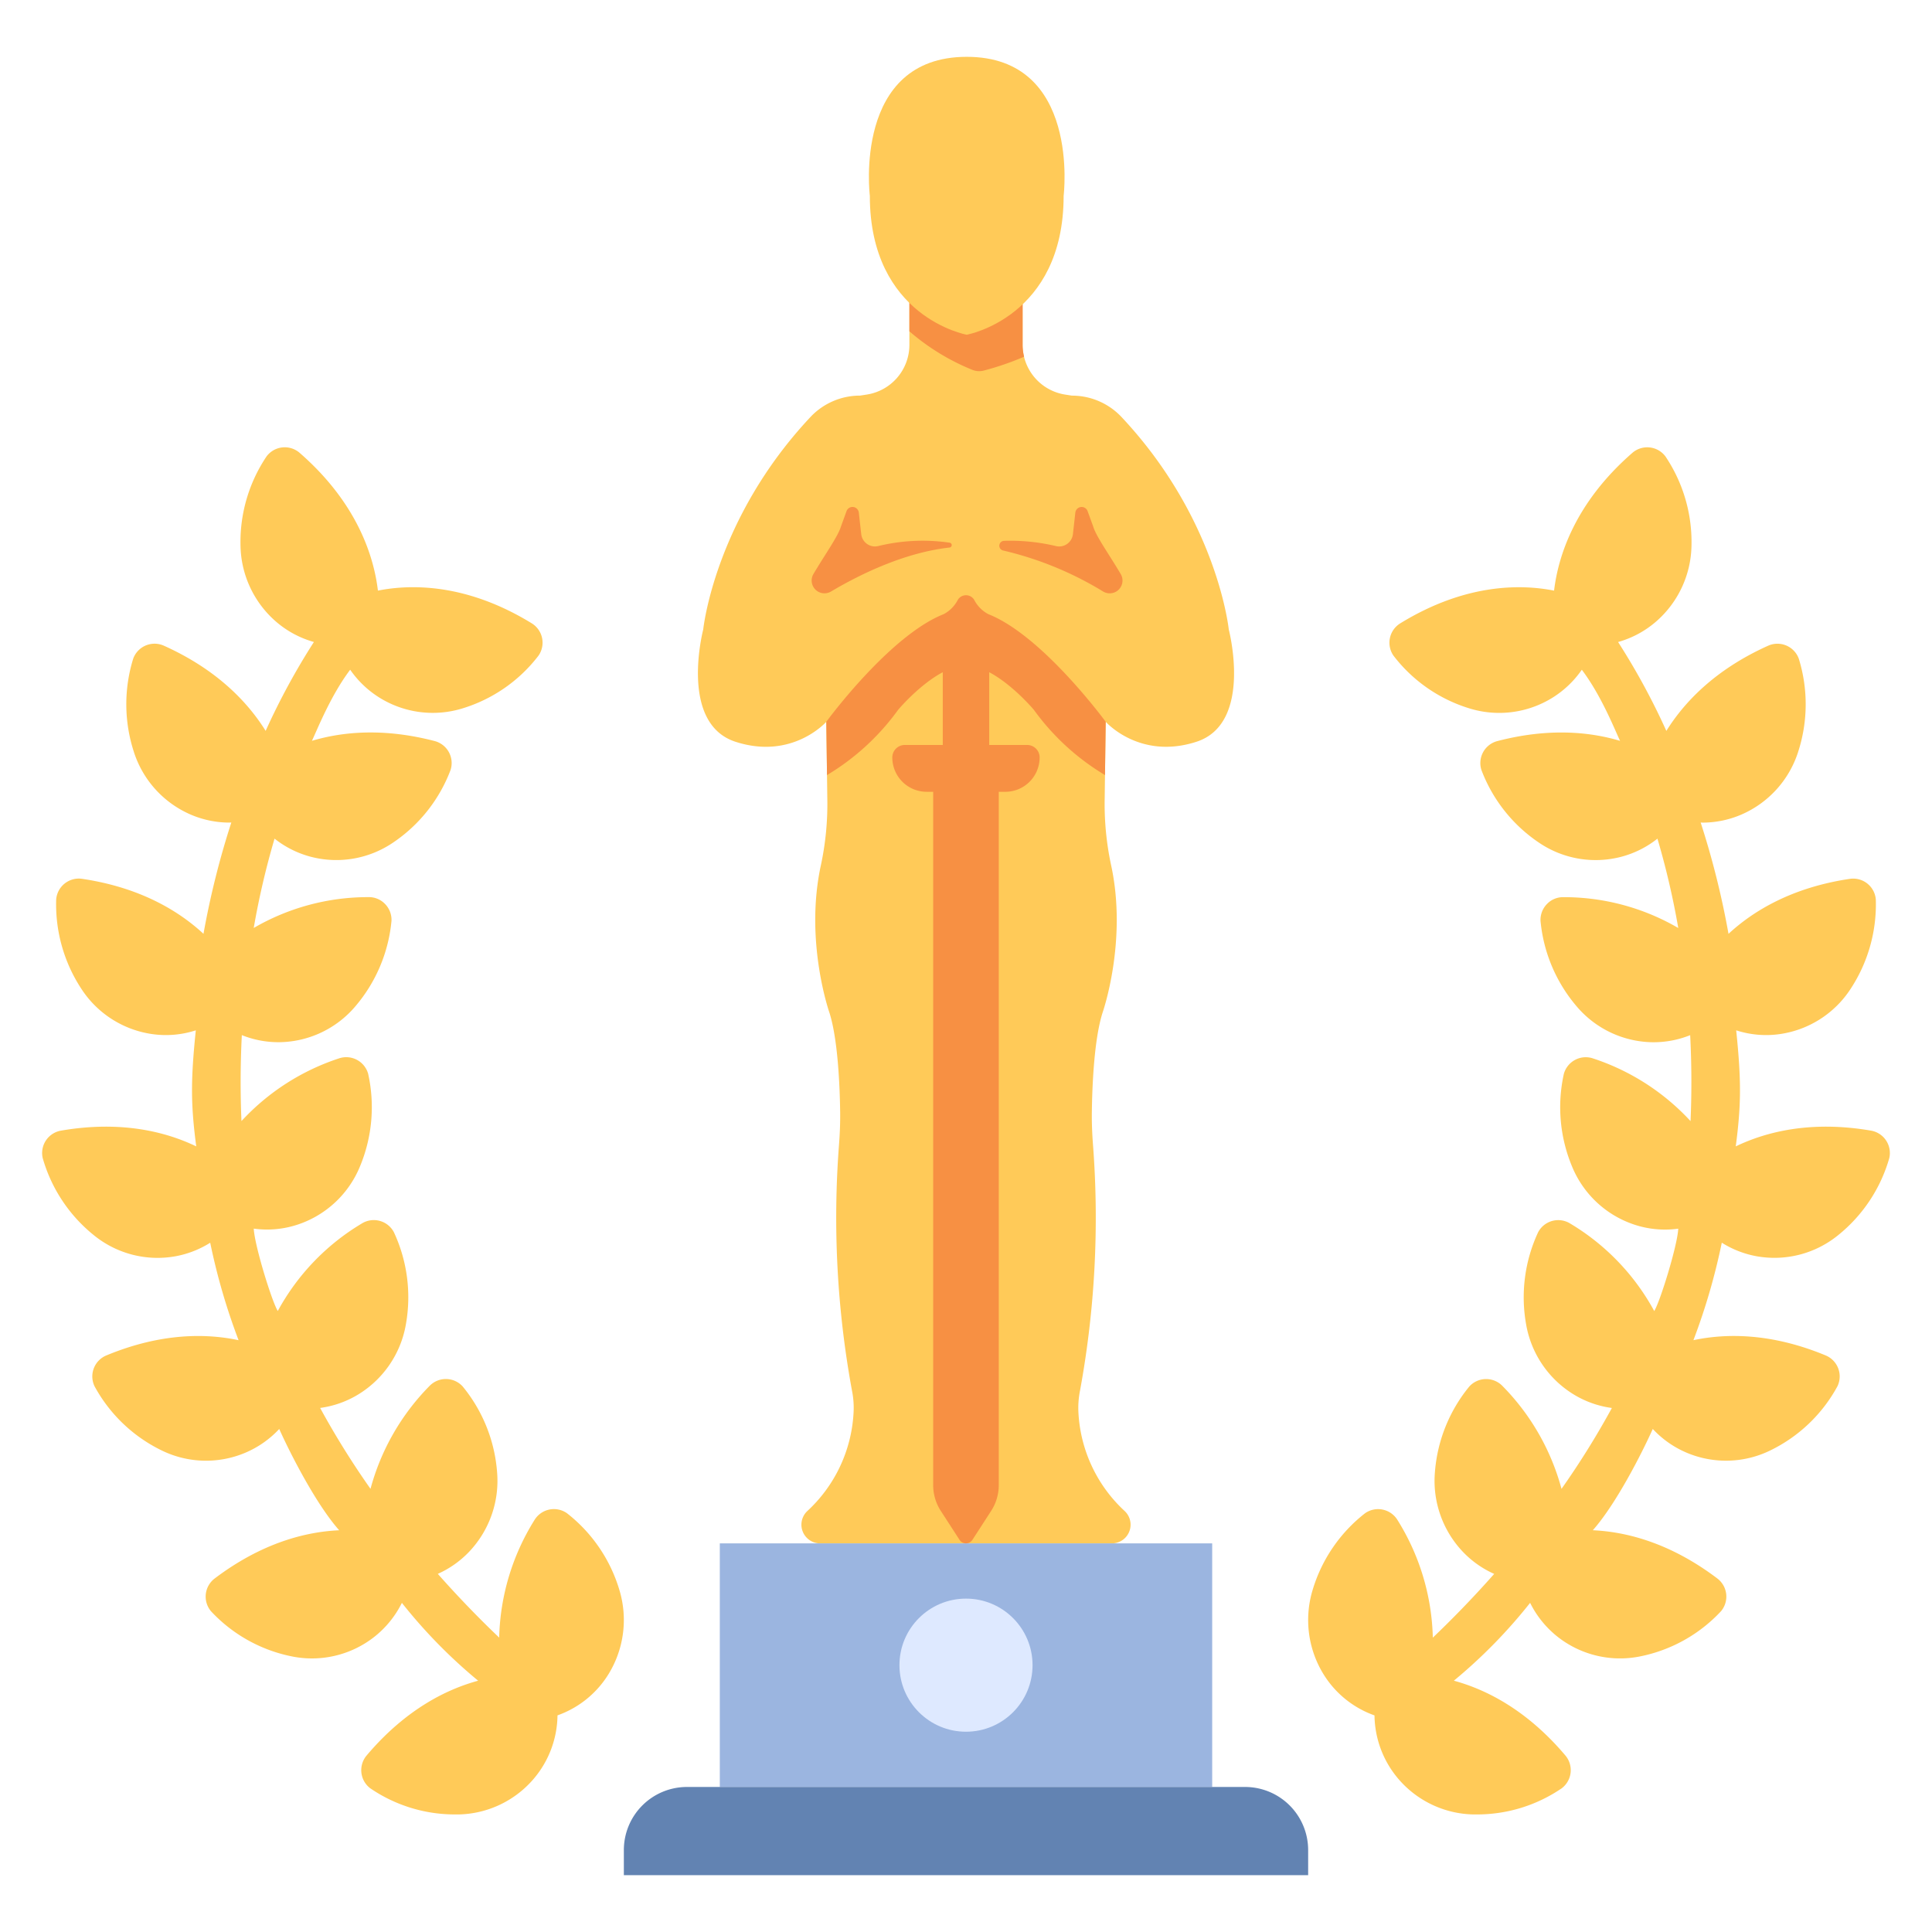<svg id="icon" height="512" viewBox="0 0 340 340" width="512" xmlns="http://www.w3.org/2000/svg"><path d="m216.243 110.776s-1.975-19.395-18.886-37.4a11.944 11.944 0 0 0 -8.709-3.75l-1.193-.186a8.856 8.856 0 0 1 -7.493-8.751v-9.75h-19.924v9.745a8.856 8.856 0 0 1 -7.493 8.751l-1.193.186a11.946 11.946 0 0 0 -8.709 3.75c-16.911 18.01-18.886 37.405-18.886 37.405s-4.332 16.517 5.686 19.766 15.974-3.52 15.974-3.52l.175 13.448a51.263 51.263 0 0 1 -1.106 11.684c-2.954 13.425 1.473 26.041 1.473 26.041 1.5 4.7 1.833 12.932 1.894 17.52.025 1.937-.059 3.867-.206 5.8a168.323 168.323 0 0 0 2.279 43.165 15.393 15.393 0 0 1 .277 4.113 25.361 25.361 0 0 1 -8.11 17.11 3.289 3.289 0 0 0 2.232 5.705h51.35a3.289 3.289 0 0 0 2.232-5.705 25.366 25.366 0 0 1 -8.11-17.11 15.681 15.681 0 0 1 .291-4.184 168.446 168.446 0 0 0 2.265-43.1c-.148-1.946-.232-3.889-.205-5.841.062-4.595.393-12.788 1.893-17.476 0 0 4.426-12.615 1.473-26.04a51.328 51.328 0 0 1 -1.106-11.685l.175-13.448s5.956 6.769 15.974 3.52 5.686-19.763 5.686-19.763z" fill="#ffca58"/><path d="m126.675 271.607h86.65v42.871h-86.65z" fill="#9bb5e0"/><path d="m170 314.477h-49.107a11.106 11.106 0 0 0 -11.106 11.106v4.417h120.426v-4.417a11.106 11.106 0 0 0 -11.106-11.106z" fill="#6283b2"/><circle cx="170" cy="293.042" fill="#dee9ff" r="11.712"/><g fill="#f79043"><path d="m148 92.635c-.5 1.73-2.833 4.968-4.853 8.391a2.252 2.252 0 0 0 3.093 3.074c5.155-3.055 12.926-6.853 20.874-7.744a.43.43 0 0 0 .018-.85 32.98 32.98 0 0 0 -12.619.6 2.436 2.436 0 0 1 -2.953-2.12l-.422-3.776a1.118 1.118 0 0 0 -2.162-.258z"/><path d="m192.378 92.635c.5 1.73 2.833 4.968 4.853 8.391a2.251 2.251 0 0 1 -3.093 3.074 59.746 59.746 0 0 0 -17.585-7.216.862.862 0 0 1 .136-1.706 34.706 34.706 0 0 1 9.176.931 2.437 2.437 0 0 0 2.954-2.12l.421-3.776a1.119 1.119 0 0 1 2.163-.258z"/><path d="m181.943 124.917a42.055 42.055 0 0 0 12.518 11.483l.122-9.381s-11.111-15.183-20.663-18.942a5.877 5.877 0 0 1 -2.475-2.509 1.686 1.686 0 0 0 -2.89 0 5.877 5.877 0 0 1 -2.475 2.509c-9.552 3.759-20.663 18.942-20.663 18.942l.122 9.382a42.044 42.044 0 0 0 12.518-11.487s6.543-7.804 11.943-7.804 11.943 7.807 11.943 7.807z"/><path d="m165.911 112.864h8.178v19.588h-8.178z"/><path d="m180.769 131.1h-21.538a2.2 2.2 0 0 0 -2.2 2.19 6.044 6.044 0 0 0 6.043 6.052h1.151v122.02a8.337 8.337 0 0 0 1.338 4.529l3.3 5.1a1.348 1.348 0 0 0 2.264 0l3.3-5.1a8.337 8.337 0 0 0 1.338-4.529v-122.018h1.151a6.043 6.043 0 0 0 6.043-6.052 2.2 2.2 0 0 0 -2.19-2.192z"/><path d="m180.22 62.777a8.834 8.834 0 0 1 -.258-2.093v-9.745h-19.924v7.366a39.631 39.631 0 0 0 11.062 6.774 3.207 3.207 0 0 0 2.013.139 49.586 49.586 0 0 0 7.107-2.441z"/></g><path d="m170.129 10c-20.084 0-17.053 24.453-17.053 24.453 0 21.4 17.053 24.453 17.053 24.453s17.053-3.053 17.053-24.453c0 0 3.031-24.453-17.053-24.453z" fill="#ffca58"/><path d="m331.917 200.7a4 4 0 0 0 -2.652-1.727c-10.609-1.824-18.508.221-23.8 2.771.934-7.153 1.015-11.353.076-20.423a17.067 17.067 0 0 0 7.677.662 17.873 17.873 0 0 0 12.457-7.955 27.087 27.087 0 0 0 4.437-15.744 4 4 0 0 0 -4.574-3.62c-10.3 1.531-17.071 5.713-21.349 9.676a148.435 148.435 0 0 0 -4.9-19.591c.108 0 .216.018.325.018a17.3 17.3 0 0 0 6.926-1.453 17.985 17.985 0 0 0 9.919-11.047 27.108 27.108 0 0 0 .093-16.366 4 4 0 0 0 -5.391-2.265c-9.434 4.236-14.832 10.042-17.911 14.992a121.445 121.445 0 0 0 -8.494-15.644 17.359 17.359 0 0 0 6.571-3.5 18.1 18.1 0 0 0 6.348-13.468 27.015 27.015 0 0 0 -4.589-15.7 4 4 0 0 0 -5.824-.614c-10.188 8.874-13.064 18.3-13.771 24.24-5.826-1.155-15.585-1.29-27.066 5.755a4 4 0 0 0 -1.208 5.67 26.619 26.619 0 0 0 13.378 9.3 17.754 17.754 0 0 0 14.523-1.826 17.5 17.5 0 0 0 5.255-4.979c3.471 4.6 5.82 10.613 6.733 12.515-5.34-1.594-12.579-2.309-21.6.041a4 4 0 0 0 -2.8 5.09 26.82 26.82 0 0 0 10.138 12.792 17.756 17.756 0 0 0 14.47 2.479 17.356 17.356 0 0 0 6.369-3.189 140.3 140.3 0 0 1 3.665 15.723 39.978 39.978 0 0 0 -20.166-5.427 3.926 3.926 0 0 0 -2.937 1.2 4 4 0 0 0 -1.14 2.962 27.029 27.029 0 0 0 6.363 15.059 17.823 17.823 0 0 0 13.327 6.309h.257a17.263 17.263 0 0 0 6.391-1.245c.294 5.776.247 10.91.064 15.125a40.537 40.537 0 0 0 -17.116-11.016 4 4 0 0 0 -5.18 2.707 27.114 27.114 0 0 0 1.445 16.3 17.944 17.944 0 0 0 10.789 10.17 17.142 17.142 0 0 0 7.9.77c-.148 3.031-3.256 13-4.228 14.491a40.388 40.388 0 0 0 -14.772-15.386 4 4 0 0 0 -5.655 1.511 27.1 27.1 0 0 0 -2.118 16.226 18.046 18.046 0 0 0 8.342 12.312 17.3 17.3 0 0 0 6.75 2.4 146.386 146.386 0 0 1 -8.865 14.236 40.919 40.919 0 0 0 -10.355-18.073 4 4 0 0 0 -2.906-1.252h-.038a4 4 0 0 0 -2.917 1.3 26.986 26.986 0 0 0 -6.07 15.184 18.129 18.129 0 0 0 5.029 14.021 17.4 17.4 0 0 0 5.41 3.784c-3.968 4.488-7.7 8.264-10.8 11.216a40.811 40.811 0 0 0 -6.193-20.66 4 4 0 0 0 -5.722-1.237 26.839 26.839 0 0 0 -9.227 13.479 18.189 18.189 0 0 0 1.858 14.778 17.34 17.34 0 0 0 9.022 7.326 17.541 17.541 0 0 0 4.152 11.117 17.84 17.84 0 0 0 13.209 6.311h.573a26.381 26.381 0 0 0 15.029-4.614 4 4 0 0 0 .627-5.762c-6.823-8.069-14-11.632-19.626-13.161a91.073 91.073 0 0 0 13.421-13.7 17.513 17.513 0 0 0 5.117 6.187 17.756 17.756 0 0 0 14.27 3.231 26.561 26.561 0 0 0 14.211-7.949 4 4 0 0 0 -.654-5.759c-8.364-6.327-16.1-8.224-21.911-8.486 4.04-4.55 8.575-13.412 10.552-17.826a17.417 17.417 0 0 0 6.079 4.228 17.737 17.737 0 0 0 14.647-.469 26.737 26.737 0 0 0 11.779-11.28 4 4 0 0 0 -2.077-5.418c-9.642-4-17.588-3.892-23.273-2.684a111.442 111.442 0 0 0 4.991-17.156 17.315 17.315 0 0 0 6.208 2.4 17.757 17.757 0 0 0 14.227-3.689 26.892 26.892 0 0 0 9.043-13.6 4 4 0 0 0 -.567-3.104z" fill="#ffca58"/><path d="m8.083 200.7a4 4 0 0 1 2.652-1.727c10.609-1.824 18.508.221 23.8 2.771-.934-7.153-1.015-11.353-.076-20.423a17.067 17.067 0 0 1 -7.677.662 17.873 17.873 0 0 1 -12.457-7.955 27.087 27.087 0 0 1 -4.438-15.748 4 4 0 0 1 4.574-3.62c10.3 1.531 17.071 5.713 21.349 9.676a148.435 148.435 0 0 1 4.9-19.591c-.108 0-.216.018-.325.018a17.3 17.3 0 0 1 -6.926-1.453 17.985 17.985 0 0 1 -9.919-11.047 27.108 27.108 0 0 1 -.093-16.366 4 4 0 0 1 5.391-2.265c9.434 4.236 14.832 10.042 17.911 14.992a121.445 121.445 0 0 1 8.494-15.644 17.359 17.359 0 0 1 -6.571-3.5 18.1 18.1 0 0 1 -6.348-13.468 27.015 27.015 0 0 1 4.589-15.7 4 4 0 0 1 5.824-.614c10.188 8.873 13.063 18.302 13.771 24.239 5.826-1.155 15.585-1.29 27.066 5.755a4 4 0 0 1 1.208 5.67 26.619 26.619 0 0 1 -13.378 9.3 17.754 17.754 0 0 1 -14.523-1.826 17.5 17.5 0 0 1 -5.255-4.979c-3.471 4.6-5.82 10.613-6.733 12.515 5.34-1.594 12.579-2.309 21.6.041a4 4 0 0 1 2.8 5.09 26.82 26.82 0 0 1 -10.138 12.792 17.756 17.756 0 0 1 -14.47 2.479 17.356 17.356 0 0 1 -6.369-3.189 140.3 140.3 0 0 0 -3.665 15.723 39.978 39.978 0 0 1 20.169-5.428 3.926 3.926 0 0 1 2.937 1.2 4 4 0 0 1 1.14 2.962 27.029 27.029 0 0 1 -6.363 15.058 17.823 17.823 0 0 1 -13.327 6.309h-.257a17.263 17.263 0 0 1 -6.391-1.245c-.294 5.776-.247 10.91-.064 15.125a40.537 40.537 0 0 1 17.116-11.016 4 4 0 0 1 5.18 2.707 27.114 27.114 0 0 1 -1.445 16.3 17.944 17.944 0 0 1 -10.789 10.17 17.142 17.142 0 0 1 -7.9.77c.148 3.031 3.256 13 4.228 14.491a40.388 40.388 0 0 1 14.772-15.386 4 4 0 0 1 5.655 1.511 27.1 27.1 0 0 1 2.118 16.226 18.046 18.046 0 0 1 -8.342 12.312 17.3 17.3 0 0 1 -6.75 2.4 146.386 146.386 0 0 0 8.865 14.236 40.919 40.919 0 0 1 10.355-18.073 4 4 0 0 1 2.906-1.252h.036a4 4 0 0 1 2.917 1.3 26.986 26.986 0 0 1 6.07 15.184 18.129 18.129 0 0 1 -5.029 14.021 17.4 17.4 0 0 1 -5.41 3.784c3.968 4.488 7.7 8.264 10.8 11.216a40.811 40.811 0 0 1 6.193-20.66 4 4 0 0 1 5.722-1.237 26.839 26.839 0 0 1 9.227 13.479 18.189 18.189 0 0 1 -1.858 14.778 17.34 17.34 0 0 1 -9.022 7.326 17.541 17.541 0 0 1 -4.152 11.124 17.84 17.84 0 0 1 -13.209 6.311c-.193 0-.382 0-.573 0a26.381 26.381 0 0 1 -15.029-4.611 4 4 0 0 1 -.627-5.762c6.823-8.069 14-11.632 19.626-13.161a91.073 91.073 0 0 1 -13.421-13.7 17.513 17.513 0 0 1 -5.117 6.187 17.756 17.756 0 0 1 -14.27 3.231 26.561 26.561 0 0 1 -14.211-7.949 4 4 0 0 1 .654-5.759c8.364-6.327 16.1-8.224 21.911-8.486-4.04-4.55-8.575-13.412-10.552-17.826a17.417 17.417 0 0 1 -6.079 4.228 17.737 17.737 0 0 1 -14.647-.469 26.737 26.737 0 0 1 -11.779-11.28 4 4 0 0 1 2.077-5.418c9.642-4 17.588-3.892 23.273-2.684a111.442 111.442 0 0 1 -4.991-17.152 17.315 17.315 0 0 1 -6.208 2.4 17.757 17.757 0 0 1 -14.227-3.689 26.892 26.892 0 0 1 -9.043-13.6 4 4 0 0 1 .567-3.111z" fill="#ffca58"/></svg>